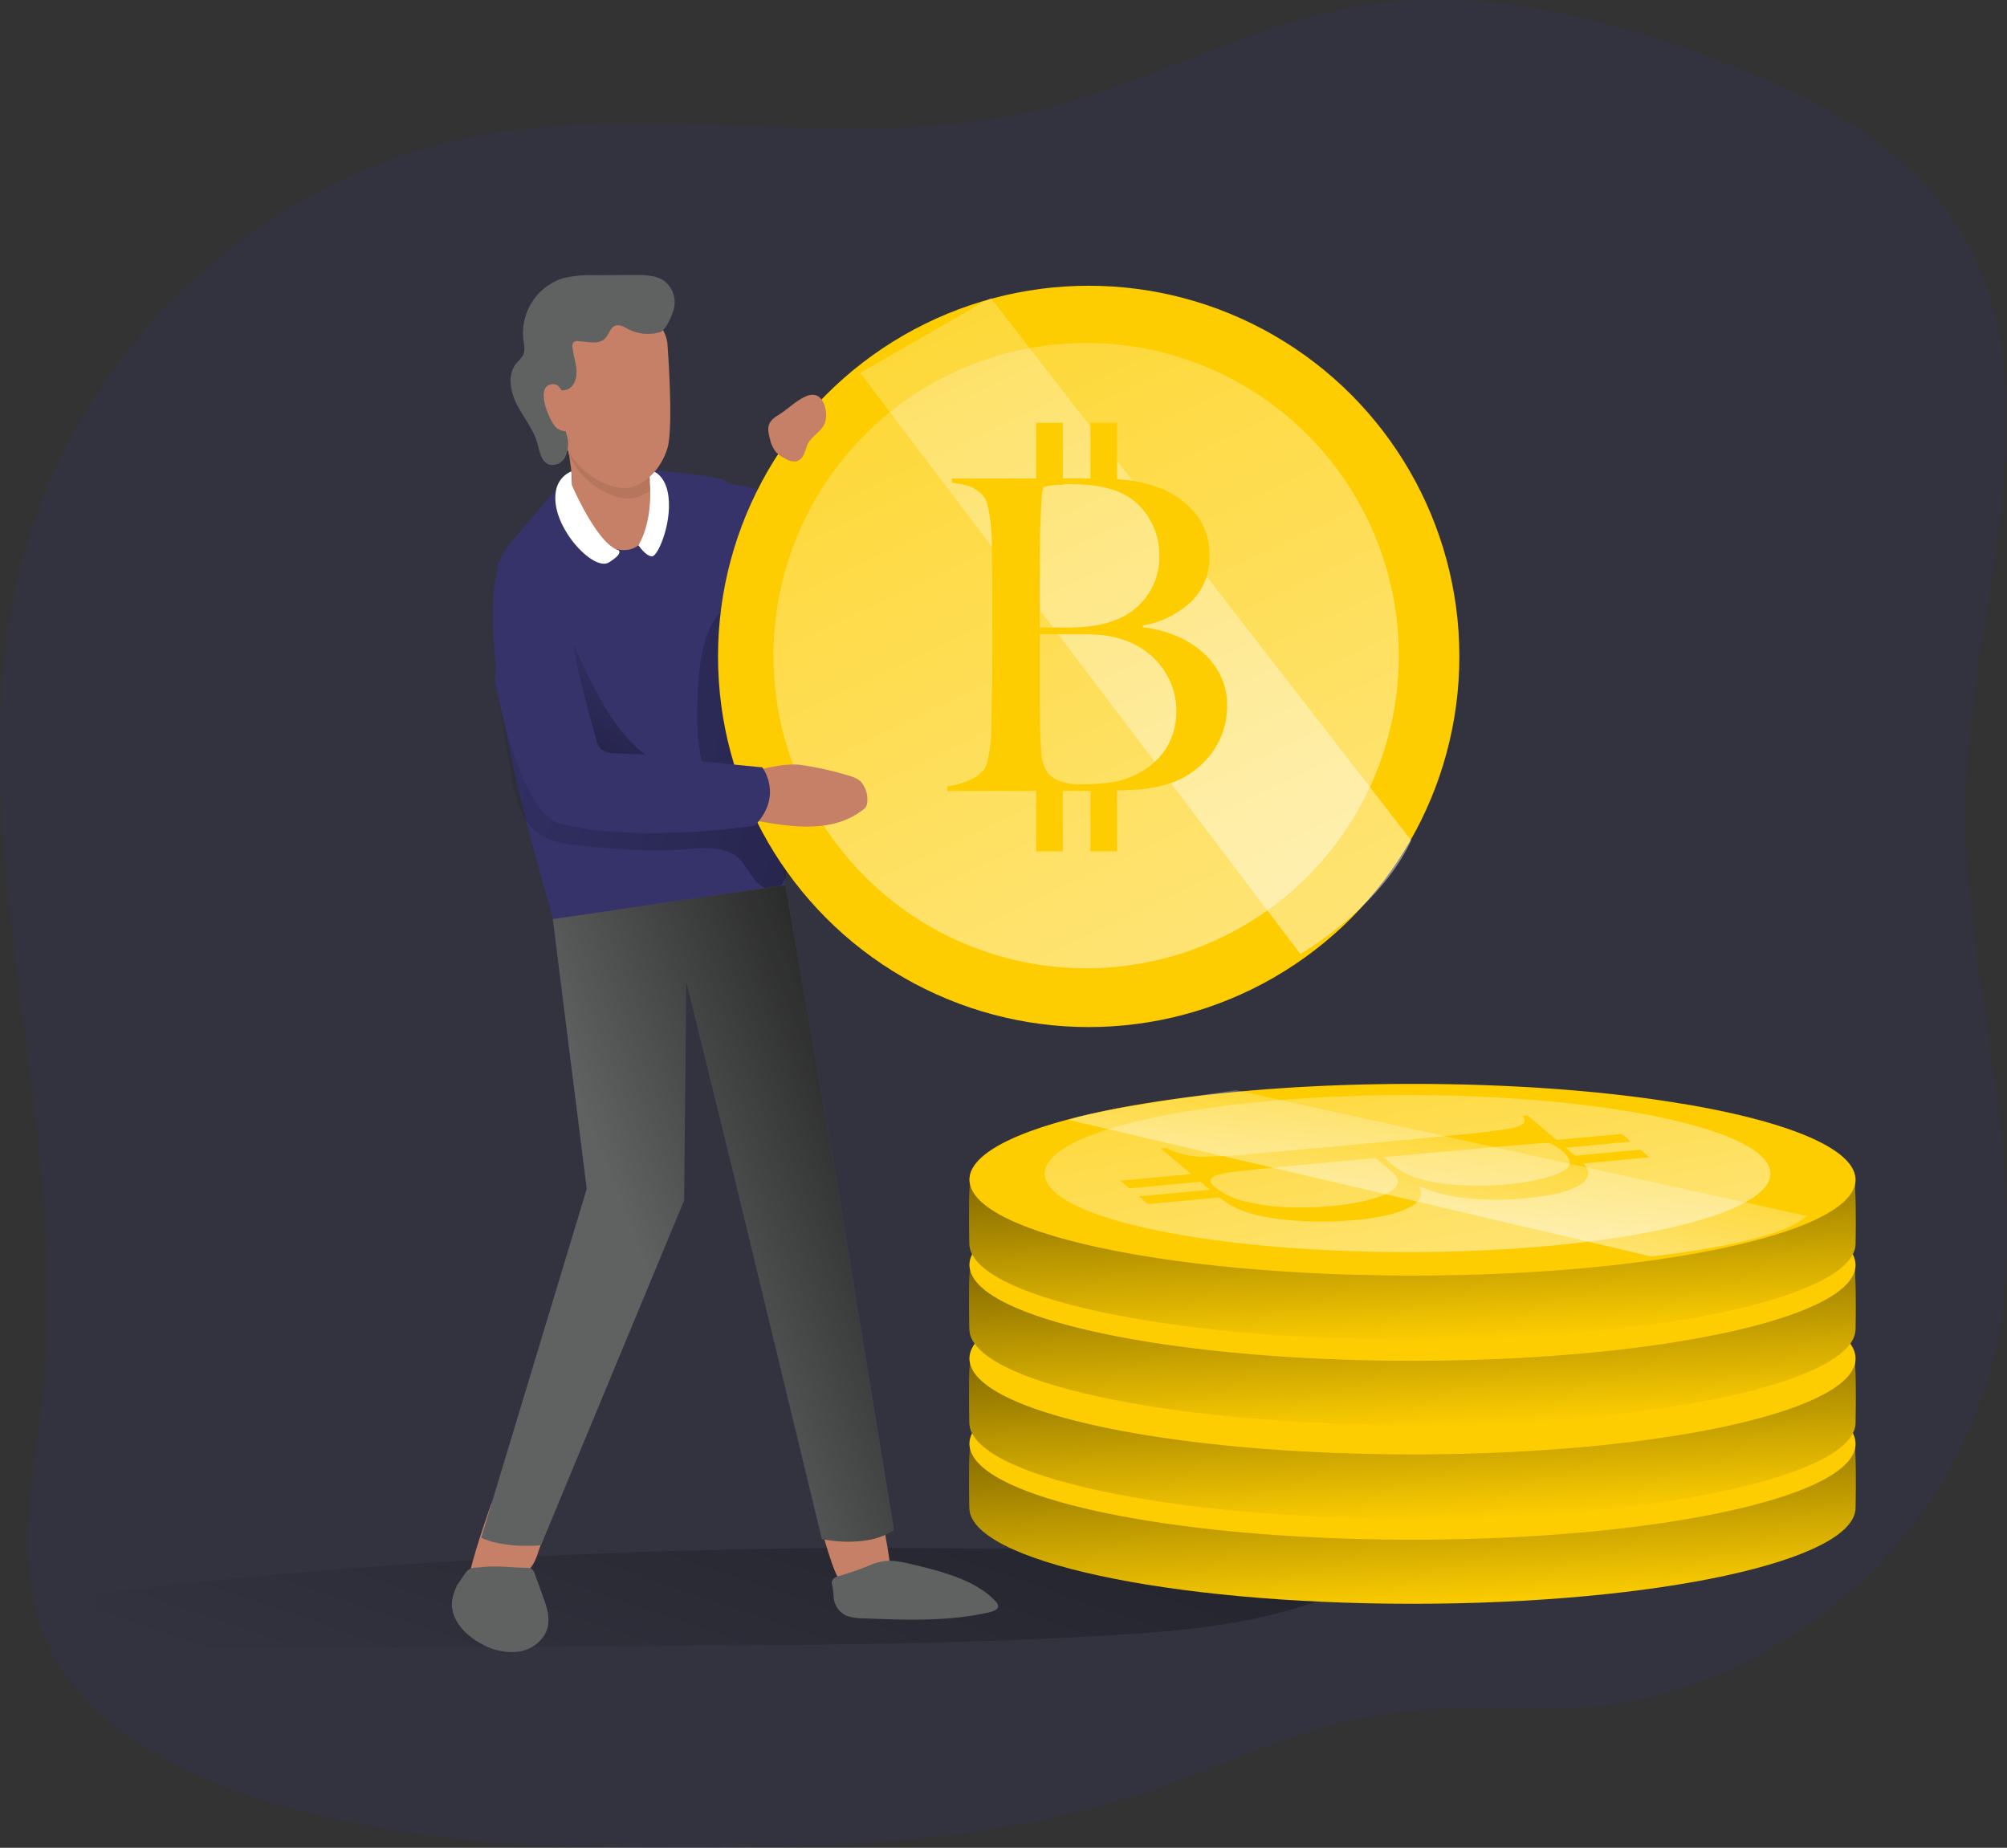<svg id="Layer_1" data-name="Layer 1" xmlns="http://www.w3.org/2000/svg" xmlns:xlink="http://www.w3.org/1999/xlink" viewBox="0 0 543.13 500.05"><rect x="0" y="0" width="543.13" height="500.05" fill="#333333" stroke="none"/><defs><linearGradient id="linear-gradient" x1="238.92" y1="496.49" x2="378.43" y2="88.35" gradientUnits="userSpaceOnUse"><stop offset="0" stop-color="#010101" stop-opacity="0"/><stop offset="0.95" stop-color="#010101"/></linearGradient><linearGradient id="linear-gradient-2" x1="448.5" y1="440.93" x2="443.5" y2="333.33" xlink:href="#linear-gradient"/><linearGradient id="linear-gradient-3" x1="175.17" y1="185.55" x2="622.9" y2="286.62" xlink:href="#linear-gradient"/><linearGradient id="linear-gradient-4" x1="238.15" y1="346.39" x2="363.82" y2="296.81" xlink:href="#linear-gradient"/><linearGradient id="linear-gradient-5" x1="185.95" y1="-50.36" x2="522.61" y2="659.86" gradientUnits="userSpaceOnUse"><stop offset="0" stop-color="#fff" stop-opacity="0"/><stop offset="0.95" stop-color="#fff"/></linearGradient><linearGradient id="linear-gradient-6" x1="238.29" y1="180.52" x2="179.87" y2="278.14" xlink:href="#linear-gradient"/><linearGradient id="linear-gradient-7" x1="249.31" y1="-88.74" x2="639.75" y2="734.92" xlink:href="#linear-gradient-5"/><linearGradient id="linear-gradient-8" x1="448.5" y1="417.88" x2="443.5" y2="310.27" xlink:href="#linear-gradient"/><linearGradient id="linear-gradient-9" x1="448.5" y1="392.51" x2="443.5" y2="284.9" xlink:href="#linear-gradient"/><linearGradient id="linear-gradient-10" x1="448.5" y1="369.45" x2="443.5" y2="261.84" xlink:href="#linear-gradient"/><linearGradient id="linear-gradient-11" x1="427.85" y1="225.69" x2="482.04" y2="524.3" xlink:href="#linear-gradient-5"/><linearGradient id="linear-gradient-12" x1="460.54" y1="287.02" x2="438.06" y2="405.2" xlink:href="#linear-gradient-5"/></defs><title>Bitcoin 2</title><path d="M228.34,505.91c50.23.42,101.62.67,149.07-15.81,19.95-6.92,39.1-16.77,60-20.09,19.4-3.09,39.28-.36,58.83-2.3,51.78-5.14,97.9-46.48,108.65-97.39,10.4-49.26-9.81-99.84-8.21-150.17,1.66-52.55,25.85-110.35-3.12-154.22C578.73,43.54,553.11,31,527.94,21.68c-30.17-11.15-62.61-19.2-94.38-14.17-30.32,4.8-57.65,21.1-87.5,28.23-50.76,12.13-104.84-3-155.9,7.81C135,55.22,88,99,72.06,153.09c-21.68,73.8,12.26,152.84,4.4,229.36-2,19.09-6.52,38.47-2.51,57.24C86.09,496.46,183.43,505.53,228.34,505.91Z" transform="translate(-64.71 -5.98)" fill="#35336a" opacity="0.24" style="isolation:isolate"/><path d="M369.06,426.16a1810.59,1810.59,0,0,0-278.19,11c-1.36,5.05,2.31,10.36,7,12.65s10.14,2.32,15.37,2.29L243,451.39c40.71-.22,81.43-.44,122.07-2.85,21.34-1.26,43.1-3.24,62.64-11.9-3.91-8.52-15.21-9.92-24.58-10.13l-78.59-1.75" transform="translate(-64.71 -5.98)" fill="url(#linear-gradient)"/><path d="M566.85,414c0,14.33-53.68,26-119.9,26s-119.9-11.63-119.9-26c0-1.84-.28-8.76.13-16.26,0-.9.08-1.76.12-2.66,2.13-7.49,19-14.13,44.39-18.55C393.39,381,420.21,388.1,447,388.1c26.29,0,52.21-7,73.42-11.88,26.29,4.43,43.86,11.14,46.19,18.76,0,1,.08,2,.13,3v.08C567.05,405.63,566.85,412.34,566.85,414Z" transform="translate(-64.71 -5.98)" fill="#fdcd01"/><path d="M566.85,414c0,14.33-53.68,26-119.9,26s-119.9-11.63-119.9-26c0-1.84-.28-8.76.13-16.26,0-.9.08-1.76.12-2.66,2.13-7.49,19-14.13,44.39-18.55C393.39,381,420.21,388.1,447,388.1c26.29,0,52.21-7,73.42-11.88,26.29,4.43,43.86,11.14,46.19,18.76,0,1,.08,2,.13,3v.08C567.05,405.63,566.85,412.34,566.85,414Z" transform="translate(-64.71 -5.98)" fill="url(#linear-gradient-2)"/><path d="M566.85,396.74a4.8,4.8,0,0,1-.16,1.27v.08c-3.2,13.68-55.61,24.57-119.74,24.57-64.66,0-117.36-11.06-119.77-24.9a3.91,3.91,0,0,1-.13-1,5.83,5.83,0,0,1,.25-1.64c2.13-7.49,19-14.13,44.39-18.55,20.55-3.6,46.72-5.77,75.26-5.77,27.68,0,53.15,2.05,73.42,5.44,26.29,4.43,43.86,11.14,46.19,18.76A5.16,5.16,0,0,1,566.85,396.74Z" transform="translate(-64.71 -5.98)" fill="#fdcd01"/><path d="M301.18,118.18a39.56,39.56,0,0,1,2.05,9.21,13.31,13.31,0,0,1-2.39,9c-2.53,3.27-7,4.64-11.13,4a19,19,0,0,1-10.63-5.95c-5.71-6-8.39-15.32-4.79-22.74a12.64,12.64,0,0,1,3-4.08,14.5,14.5,0,0,1,6.66-3c3.92-.8,10.43-.85,13.51,2.29,1,1,1.09,2.22,1.41,3.55C299.52,113.06,300.39,115.61,301.18,118.18Z" transform="translate(-64.71 -5.98)" fill="none"/><path d="M219.35,133.87s-17.7,19.84-18.74,22.28c-10,23.44,12.86,93.54,13.7,98.57s28.54,3.36,40.29,0a129.58,129.58,0,0,0,22.66-9.23s-13.52-107.55-16-109.23-20.77-3.14-20.77-3.14Z" transform="translate(-64.71 -5.98)" fill="#35336a"/><path d="M264.88,238.52c-3.9-3.83-10.19-3.1-15.64-2.67-8.78.69-17.6-.11-26.36-.92-4.5-.41-9.27-.92-12.85-3.68-4.74-3.65-6.06-10.13-7.06-16l-3-17.64c-.35-2.11-.7-4.34.1-6.31a71.4,71.4,0,0,0,54.64,32.83c2.14-3.53.8-8-.08-12-1.57-7.22-1.45-14.69-.86-22.06.37-4.62.95-9.31,2.81-13.55s5.17-8.06,9.57-9.53c1.94,8.63,3.89,17.29,7,25.58,3,8.13,7.09,15.88,9.24,24.28a17.7,17.7,0,0,1,.63,7.4c-.46,2.58-1.86,4.87-2.9,7.28a27.55,27.55,0,0,0-2.11,7.87c-.34,3.06-1,7.81-5.12,7.24C269,246,267.29,240.9,264.88,238.52Z" transform="translate(-64.71 -5.98)" fill="url(#linear-gradient-3)"/><path d="M286.87,419.23s3.55,13.39,5.21,14.37,12.79.09,13.42-4c.15-.94-1.29-8.65-1.29-8.65l-.59-3.6Z" transform="translate(-64.71 -5.98)" fill="#c58067"/><path d="M197.72,412.77s-6.47,18.21-5.83,20,8.57-.83,12.71-.57,5.74-6.15,5.74-6.15l1.47-4.07Z" transform="translate(-64.71 -5.98)" fill="#c58067"/><path d="M217.67,123.8s2.52,10.91,1.68,15.11,5.87,15.94,14.27,15.94S242,140.59,242,138.91s-2.52-2.52-1.68-6.71S218.51,118.77,217.67,123.8Z" transform="translate(-64.71 -5.98)" fill="#c58067"/><path d="M240.33,132.2c-.65,3.24.7,4.48,1.35,5.64a10.5,10.5,0,0,1-6.91,3.06c-5,0-12.59-4.19-16-11.75-.06-.13-.11-.28-.17-.42-.48-2.77-1-4.93-1-4.93C218.51,118.77,241.17,128,240.33,132.2Z" transform="translate(-64.71 -5.98)" fill="#b6765e"/><path d="M219.51,137.34s6.76,15.84,12.53,17.51c0,0,1.58.84-2.62,3.36s-15.95-10.07-14.27-19.3a6.93,6.93,0,0,1,4.18-5.36Z" transform="translate(-64.71 -5.98)" fill="#fff"/><path d="M240.33,133.87s1.86,11.65-2.85,19.67c0,0,2,3,3.69,3s5.87-10.07,4.19-17.62C244.38,134.5,241.17,132.67,240.33,133.87Z" transform="translate(-64.71 -5.98)" fill="#fff"/><path d="M214.31,254.72l9.18,73-28.55,94.4s5.25,2.9,16.16,2.06l38.75-93.34.55-59.33L263,322.7l24.13,99.8s12.27,2.7,19.5-2.5l-15.94-97.3-13.42-77.21Z" transform="translate(-64.71 -5.98)" fill="#606161"/><path d="M214.31,254.72l9.18,73-28.55,94.4s5.25,2.9,16.16,2.06l38.75-93.34.55-59.33L263,322.7l24.13,99.8s12.27,2.7,19.5-2.5l-15.94-97.3-13.42-77.21Z" transform="translate(-64.71 -5.98)" fill="url(#linear-gradient-4)"/><path d="M245.36,99.47s1.68,21.82,0,27.69-6.71,10.91-11.74,10.91-12.59-4.2-16-11.75-5-26-4.2-28.53,5.91-10.45,19.31-9.23C242,89.39,245.36,96.11,245.36,99.47Z" transform="translate(-64.71 -5.98)" fill="#c58067"/><path d="M214.49,110.22c.77,1.72,3.44,1.8,4.79.49s1.61-3.4,1.37-5.27-.87-3.68-1-5.56a1.24,1.24,0,0,1,1.51-1.57c2.53.08,5.51,1.08,7.28-.73,1.06-1.07,1.37-2.94,2.79-3.45,1.17-.43,2.4.36,3.51.93a11.64,11.64,0,0,0,8.55.83c1.6-.47,3.25-4.43,3.71-6.11a7.28,7.28,0,0,0-2.6-7.81c-2.31-1.55-5.28-1.59-8-1.57l-11,.06a30.43,30.43,0,0,0-8.42.84,15.57,15.57,0,0,0-10.66,16.39c.19,1.5.6,3.11-.09,4.46a11.94,11.94,0,0,1-1.68,2c-2.58,3-1.81,7.68,0,11.23s4.47,6.69,5.56,10.51c.62,2.21,1,5,3.18,5.79a3.8,3.8,0,0,0,4.36-2,8.31,8.31,0,0,0,.66-5.08" transform="translate(-64.71 -5.98)" fill="#606161"/><path d="M217.31,113.61s-.84-5-4.2-3.35.84,10.91,2.52,11.75a4.87,4.87,0,0,0,2.5.71" transform="translate(-64.71 -5.98)" fill="#c58067"/><path d="M249,139s4.44-2.91,8.63-2.8,48.29,9.28,53.31,16.46,4.44,17.81,1.56,18.74-17.86-4.88-21-6.3-29.34-4.72-29.34-4.72Z" transform="translate(-64.71 -5.98)" fill="#35336a"/><path d="M308.22,170.94l-32-45.63s2.64-9.17,13.84-7.76c0,0,20.07,22.31,28.57,43.14C322.26,169.69,309.67,173.23,308.22,170.94Z" transform="translate(-64.71 -5.98)" fill="#35336a"/><circle cx="294.62" cy="177.64" r="100.31" fill="#fdcd01"/><circle cx="293.93" cy="177.43" r="84.62" fill="url(#linear-gradient-5)"/><path d="M266.87,227.65c10.32,1.85,22.57,4.42,31.49-2.61a3,3,0,0,0,.63-.61,2.71,2.71,0,0,0,.4-1.24,7.29,7.29,0,0,0-1.63-5.56c-1.13-1.22-2.95-1.62-4.53-2.1a87.83,87.83,0,0,0-11.34-2.48c-6.07-1-16.14,2.59-16.14,2.59S259.89,223.09,266.87,227.65Z" transform="translate(-64.71 -5.98)" fill="#c58067"/><path d="M199.46,158.07s7.19,2.4,9.71,5.76,22.66,43.64,20.14,52-10.95,14-13.74,12.84c-11-4.62-16.88-38.35-16.88-38.35Z" transform="translate(-64.71 -5.98)" fill="#35336a"/><path d="M218,208.43l53,5.22s5.81,7.58-2,15.75c0,0-31,4.95-52.84-.57C206.81,226.45,215.27,208.24,218,208.43Z" transform="translate(-64.71 -5.98)" fill="#35336a"/><path d="M275.34,118.33a6.14,6.14,0,0,0-2.32,2.08c-.7,1.32-.34,2.93.06,4.38a8.51,8.51,0,0,0,1.69,3.62,8.74,8.74,0,0,0,2.41,1.65,4.45,4.45,0,0,0,3.11.77,3.46,3.46,0,0,0,2.06-2.12c.41-.94.62-2,1.11-2.85,1.14-2,3.61-3.19,4.46-5.37a6.57,6.57,0,0,0,.31-2.86c-.14-2-1.07-4.4-3.08-4.77a4,4,0,0,0-2.23.33C280.31,114.24,277.77,116.81,275.34,118.33Z" transform="translate(-64.71 -5.98)" fill="#c58067"/><path d="M226,205.89a5.87,5.87,0,0,0,1.41,2.84,6,6,0,0,0,3.87,1.11l8,.37c-9.74-7.82-14.31-19.14-19.53-30.07C221.3,188.81,223.6,197.42,226,205.89Z" transform="translate(-64.71 -5.98)" fill="url(#linear-gradient-6)"/><path d="M188.63,434.59a14.41,14.41,0,0,0-1.58,4.61c-.55,4.9,3.43,9.22,7.78,11.55a16.51,16.51,0,0,0,10.37,2.19c3.55-.59,6.91-3.12,7.72-6.63.66-2.81-.33-5.72-1.32-8.43L209.46,432a2.72,2.72,0,0,0-.9-1.44,2.69,2.69,0,0,0-1.46-.29c-3.93-.06-8.31-.66-12.2-.17-1.47.19-2.17-.07-3.45.71C190.82,431.16,188.8,434.59,188.63,434.59Z" transform="translate(-64.71 -5.98)" fill="#606161"/><path d="M334.14,439.36a1.81,1.81,0,0,1,.67,1.51c-.2.81-1.42,1.21-2.49,1.46-10.91,2.5-22.62,2.07-34,1.61a13.42,13.42,0,0,1-4.67-.75,6,6,0,0,1-3.34-5.07,32.11,32.11,0,0,0-.46-3.51c-.21-.91.57-1.82,1.78-2.09A79.14,79.14,0,0,0,301,429.2c3.83-1.33,6.37-.85,10.32.07C319.7,431.23,329.08,433.74,334.14,439.36Z" transform="translate(-64.71 -5.98)" fill="#606161"/><path d="M297.5,106.9,416.6,264.14s21.52-12.3,30-30.74L332.81,86.59" transform="translate(-64.71 -5.98)" fill="url(#linear-gradient-7)"/><path d="M395.48,204.5a21.49,21.49,0,0,1-3.41,6,23.71,23.71,0,0,1-4.69,4.4,22.26,22.26,0,0,1-5.17,2.76,35.27,35.27,0,0,1-10,2q-5.52.34-10.68.35h-40.5v-1.18a26.07,26.07,0,0,0,5.58-1.52,11,11,0,0,0,4.28-2.94,5.16,5.16,0,0,0,.94-2.05c.24-.9.45-1.94.65-3.11s.33-2.41.41-3.7.12-2.56.12-3.81c0-1.1,0-2.59.06-4.47s.07-3.93.11-6.16.06-4.52.06-6.86V166q0-2.58-.06-5.28c0-1.8-.06-3.88-.06-6.22,0-1.42,0-2.84-.11-4.29s-.22-2.84-.41-4.17-.44-2.52-.71-3.58a5,5,0,0,0-1.11-2.29,9.46,9.46,0,0,0-3.53-2.52,21.6,21.6,0,0,0-4.93-1v-1.17H361.9a66.16,66.16,0,0,1,8.51.52,35.44,35.44,0,0,1,7.81,1.94,23.34,23.34,0,0,1,9.86,6.81A17.39,17.39,0,0,1,392,156.37a16.52,16.52,0,0,1-5,12.51,25.92,25.92,0,0,1-13,6.39v.47a33.06,33.06,0,0,1,8.34,2.06,25.77,25.77,0,0,1,7.34,4.28,20.87,20.87,0,0,1,5.16,6.4,17.83,17.83,0,0,1,1.94,8.39A21.39,21.39,0,0,1,395.48,204.5Zm-20-58.57a17.28,17.28,0,0,0-7.45-6.58q-5.28-2.34-13.5-2.35a37.51,37.51,0,0,0-4.46.24,16.72,16.72,0,0,0-3.05.58c-.08.48-.16.9-.24,1.3a11.37,11.37,0,0,0-.18,1.46c0,.59-.07,1.32-.11,2.17s-.1,2-.18,3.41q-.12,4.11-.18,9c0,3.29-.05,6.42-.05,9.39v11.27h6.57c1.8,0,3.25,0,4.34-.12q10.57-.59,16-6a18.08,18.08,0,0,0,5.45-13.39A18.6,18.6,0,0,0,375.46,145.93Zm6.46,45.84a21.25,21.25,0,0,0-3.05-5.52,20.36,20.36,0,0,0-4.58-4.35,23,23,0,0,0-5.81-2.87,27.42,27.42,0,0,0-5.11-1.12,53.5,53.5,0,0,0-5.93-.29H346.06v14.67c0,2.19,0,4.21.05,6.05s.06,3.42.06,4.75c.08,3,.22,5.42.41,7.34a9.31,9.31,0,0,0,1.71,4.75,7.86,7.86,0,0,0,3.17,2.18,16.6,16.6,0,0,0,6.1.88,64.33,64.33,0,0,0,7.4-.47,22,22,0,0,0,7.74-2.47,19.39,19.39,0,0,0,7.63-6.87,18.85,18.85,0,0,0,2.7-10.27A18.23,18.23,0,0,0,381.92,191.77Z" transform="translate(-64.71 -5.98)" fill="#fdcd01"/><rect x="280.4" y="114.42" width="7.21" height="16.75" fill="#fdcd01"/><rect x="295.1" y="114.42" width="7.21" height="16.75" fill="#fdcd01"/><rect x="280.4" y="213.66" width="7.21" height="16.75" fill="#fdcd01"/><rect x="295.1" y="213.66" width="7.21" height="16.75" fill="#fdcd01"/><path d="M566.85,391c0,14.33-53.68,26-119.9,26s-119.9-11.63-119.9-26c0-1.84-.28-8.76.13-16.26,0-.9.08-1.76.12-2.66,2.13-7.49,19-14.13,44.39-18.55C393.39,357.91,420.21,365,447,365c26.29,0,52.21-7,73.42-11.88,26.29,4.43,43.86,11.14,46.19,18.76,0,1,.08,2.05.13,3V375C567.05,382.57,566.85,389.28,566.85,391Z" transform="translate(-64.71 -5.98)" fill="#fdcd01"/><path d="M566.85,391c0,14.33-53.68,26-119.9,26s-119.9-11.63-119.9-26c0-1.84-.28-8.76.13-16.26,0-.9.08-1.76.12-2.66,2.13-7.49,19-14.13,44.39-18.55C393.39,357.91,420.21,365,447,365c26.29,0,52.21-7,73.42-11.88,26.29,4.43,43.86,11.14,46.19,18.76,0,1,.08,2.05.13,3V375C567.05,382.57,566.85,389.28,566.85,391Z" transform="translate(-64.71 -5.98)" fill="url(#linear-gradient-8)"/><path d="M566.85,373.68a4.8,4.8,0,0,1-.16,1.27V375c-3.2,13.68-55.61,24.57-119.74,24.57-64.66,0-117.36-11.06-119.77-24.9a3.91,3.91,0,0,1-.13-1,5.83,5.83,0,0,1,.25-1.64c2.13-7.49,19-14.13,44.39-18.55,20.55-3.6,46.72-5.77,75.26-5.77,27.68,0,53.15,2,73.42,5.44,26.29,4.43,43.86,11.14,46.19,18.76A5.16,5.16,0,0,1,566.85,373.68Z" transform="translate(-64.71 -5.98)" fill="#fdcd01"/><path d="M566.85,365.6c0,14.33-53.68,26-119.9,26s-119.9-11.63-119.9-26c0-1.85-.28-8.77.13-16.26,0-.9.08-1.76.12-2.66,2.13-7.5,19-14.13,44.39-18.55,21.7,4.42,48.52,11.55,75.26,11.55,26.29,0,52.21-7,73.42-11.88,26.29,4.42,43.86,11.14,46.19,18.75,0,1,.08,2.05.13,3v.09C567.05,357.2,566.85,363.92,566.85,365.6Z" transform="translate(-64.71 -5.98)" fill="#fdcd01"/><path d="M566.85,365.6c0,14.33-53.68,26-119.9,26s-119.9-11.63-119.9-26c0-1.85-.28-8.77.13-16.26,0-.9.08-1.76.12-2.66,2.13-7.5,19-14.13,44.39-18.55,21.7,4.42,48.52,11.55,75.26,11.55,26.29,0,52.21-7,73.42-11.88,26.29,4.42,43.86,11.14,46.19,18.75,0,1,.08,2.05.13,3v.09C567.05,357.2,566.85,363.92,566.85,365.6Z" transform="translate(-64.71 -5.98)" fill="url(#linear-gradient-9)"/><path d="M566.85,348.32a4.78,4.78,0,0,1-.16,1.26v.09c-3.2,13.67-55.61,24.57-119.74,24.57-64.66,0-117.36-11.06-119.77-24.9a4,4,0,0,1-.13-1,5.77,5.77,0,0,1,.25-1.64c2.13-7.5,19-14.13,44.39-18.55,20.55-3.61,46.72-5.78,75.26-5.78,27.68,0,53.15,2,73.42,5.45,26.29,4.42,43.86,11.14,46.19,18.75A5.21,5.21,0,0,1,566.85,348.32Z" transform="translate(-64.71 -5.98)" fill="#fdcd01"/><path d="M566.85,342.54c0,14.33-53.68,26-119.9,26s-119.9-11.63-119.9-26c0-1.85-.28-8.77.13-16.26,0-.9.08-1.76.12-2.66,2.13-7.5,19-14.13,44.39-18.55,21.7,4.42,48.52,11.55,75.26,11.55,26.29,0,52.21-7,73.42-11.88,26.29,4.42,43.86,11.14,46.19,18.76,0,1,.08,2,.13,3v.08C567.05,334.14,566.85,340.86,566.85,342.54Z" transform="translate(-64.71 -5.98)" fill="#fdcd01"/><path d="M566.85,342.54c0,14.33-53.68,26-119.9,26s-119.9-11.63-119.9-26c0-1.85-.28-8.77.13-16.26,0-.9.08-1.76.12-2.66,2.13-7.5,19-14.13,44.39-18.55,21.7,4.42,48.52,11.55,75.26,11.55,26.29,0,52.21-7,73.42-11.88,26.29,4.42,43.86,11.14,46.19,18.76,0,1,.08,2,.13,3v.08C567.05,334.14,566.85,340.86,566.85,342.54Z" transform="translate(-64.71 -5.98)" fill="url(#linear-gradient-10)"/><path d="M566.85,325.26a4.8,4.8,0,0,1-.16,1.27v.08c-3.2,13.67-55.61,24.57-119.74,24.57-64.66,0-117.36-11.06-119.77-24.9a4,4,0,0,1-.13-1,5.77,5.77,0,0,1,.25-1.64c2.13-7.5,19-14.13,44.39-18.55,20.55-3.6,46.72-5.78,75.26-5.78,27.68,0,53.15,2,73.42,5.45,26.29,4.42,43.86,11.14,46.19,18.76A5.12,5.12,0,0,1,566.85,325.26Z" transform="translate(-64.71 -5.98)" fill="#fdcd01"/><path d="M543.8,323.63a3.78,3.78,0,0,1-.13,1v.07c-2.62,11.2-45.54,20.12-98.06,20.12-52.95,0-96.11-9.05-98.09-20.39a3.92,3.92,0,0,1-.1-.83,4.85,4.85,0,0,1,.2-1.35c1.75-6.13,15.56-11.57,36.36-15.19,16.83-2.95,38.26-4.73,61.63-4.73,22.67,0,43.53,1.68,60.13,4.46,21.53,3.63,35.92,9.13,37.83,15.36A4.31,4.31,0,0,1,543.8,323.63Z" transform="translate(-64.71 -5.98)" fill="url(#linear-gradient-11)"/><path d="M422.41,336.57c-3,0-5.68-.11-8.17-.33s-4.75-.51-6.76-.88a38.14,38.14,0,0,1-5-1.19,22.74,22.74,0,0,1-5.74-2.66,45.11,45.11,0,0,1-4.06-3.05l-13.84-11.7,1.37-.12a22.22,22.22,0,0,0,3.69,1.44,25.62,25.62,0,0,0,4.9.92,25.16,25.16,0,0,0,2.72,0c1.14,0,2.42-.08,3.86-.15s2.93-.17,4.47-.28,3-.25,4.5-.39l5.24-.47,7.25-.64c2.62-.23,5.31-.47,8-.73l8-.74,7.28-.68,6-.56,6.16-.6c2.09-.2,4.51-.44,7.26-.69,1.65-.16,3.3-.32,5-.5s3.25-.38,4.74-.58,2.8-.4,3.94-.59a11,11,0,0,0,2.3-.57c1.07-.48,1.65-.91,1.75-1.3a2,2,0,0,0-.52-1.53l1.38-.13,13.52,11.43a11.26,11.26,0,0,1,2.29,2.52,2.93,2.93,0,0,1,.4,2.46c-.38,1.32-1.91,2.51-4.6,3.59s-6.78,1.88-12.27,2.39a75,75,0,0,1-16.33-.08,41.74,41.74,0,0,1-11.92-3l-.55.05a2.83,2.83,0,0,1,.45,2.63,5.26,5.26,0,0,1-2.51,2.58,22.52,22.52,0,0,1-5.72,2.19,56.73,56.73,0,0,1-9.16,1.48C428.48,336.42,425.35,336.57,422.41,336.57Zm61.68-12.17c2.9-.91,4.61-1.87,5.15-2.87q.93-1.78-1.87-4.16a12.29,12.29,0,0,0-1.79-1.26,10.88,10.88,0,0,0-1.73-.82l-1.6.07-1.77.11-2.58.21-4,.32c-3.24.27-6.78.58-10.64.93l-11,1-8.79.82-4.39.41,2.25,1.9a16.87,16.87,0,0,0,1.62,1.24q4.29,3,12.47,4a82.41,82.41,0,0,0,17.53.12A55.49,55.49,0,0,0,484.09,324.4Zm-51.42,6.86a38.81,38.81,0,0,0,5.42-1.48,13.19,13.19,0,0,0,3.51-1.8,3.23,3.23,0,0,0,1.38-2,2.37,2.37,0,0,0-.44-1.6,9.71,9.71,0,0,0-1.68-1.74L437,319.36l-8.79.82-8.38.78-7.05.68-5.54.54c-3.46.34-6.27.65-8.45.91a25.14,25.14,0,0,0-5,1,2.48,2.48,0,0,0-1.47,1.16c-.2.47.15,1.09,1.06,1.86a21.42,21.42,0,0,0,3.08,2.08,21.14,21.14,0,0,0,5.53,2,57.6,57.6,0,0,0,10.64,1.45,88.46,88.46,0,0,0,12.94-.34A61.32,61.32,0,0,0,432.67,331.26Z" transform="translate(-64.71 -5.98)" fill="#fdcd01"/><polygon points="421.73 310.77 419.27 308.69 438.87 306.86 441.33 308.95 421.73 310.77" fill="#fdcd01"/><polygon points="426.76 315.02 424.29 312.94 443.89 311.11 446.36 313.19 426.76 315.02" fill="#fdcd01"/><polygon points="305.64 321.6 303.17 319.52 322.77 317.69 325.24 319.77 305.64 321.6" fill="#fdcd01"/><polygon points="310.66 325.85 308.19 323.77 327.8 321.94 330.26 324.02 310.66 325.85" fill="#fdcd01"/><path d="M354.14,309.11,511.52,346s34.59-3.46,42.08-10.95L399.11,301S357.6,306.8,354.14,309.11Z" transform="translate(-64.71 -5.98)" fill="url(#linear-gradient-12)"/></svg>